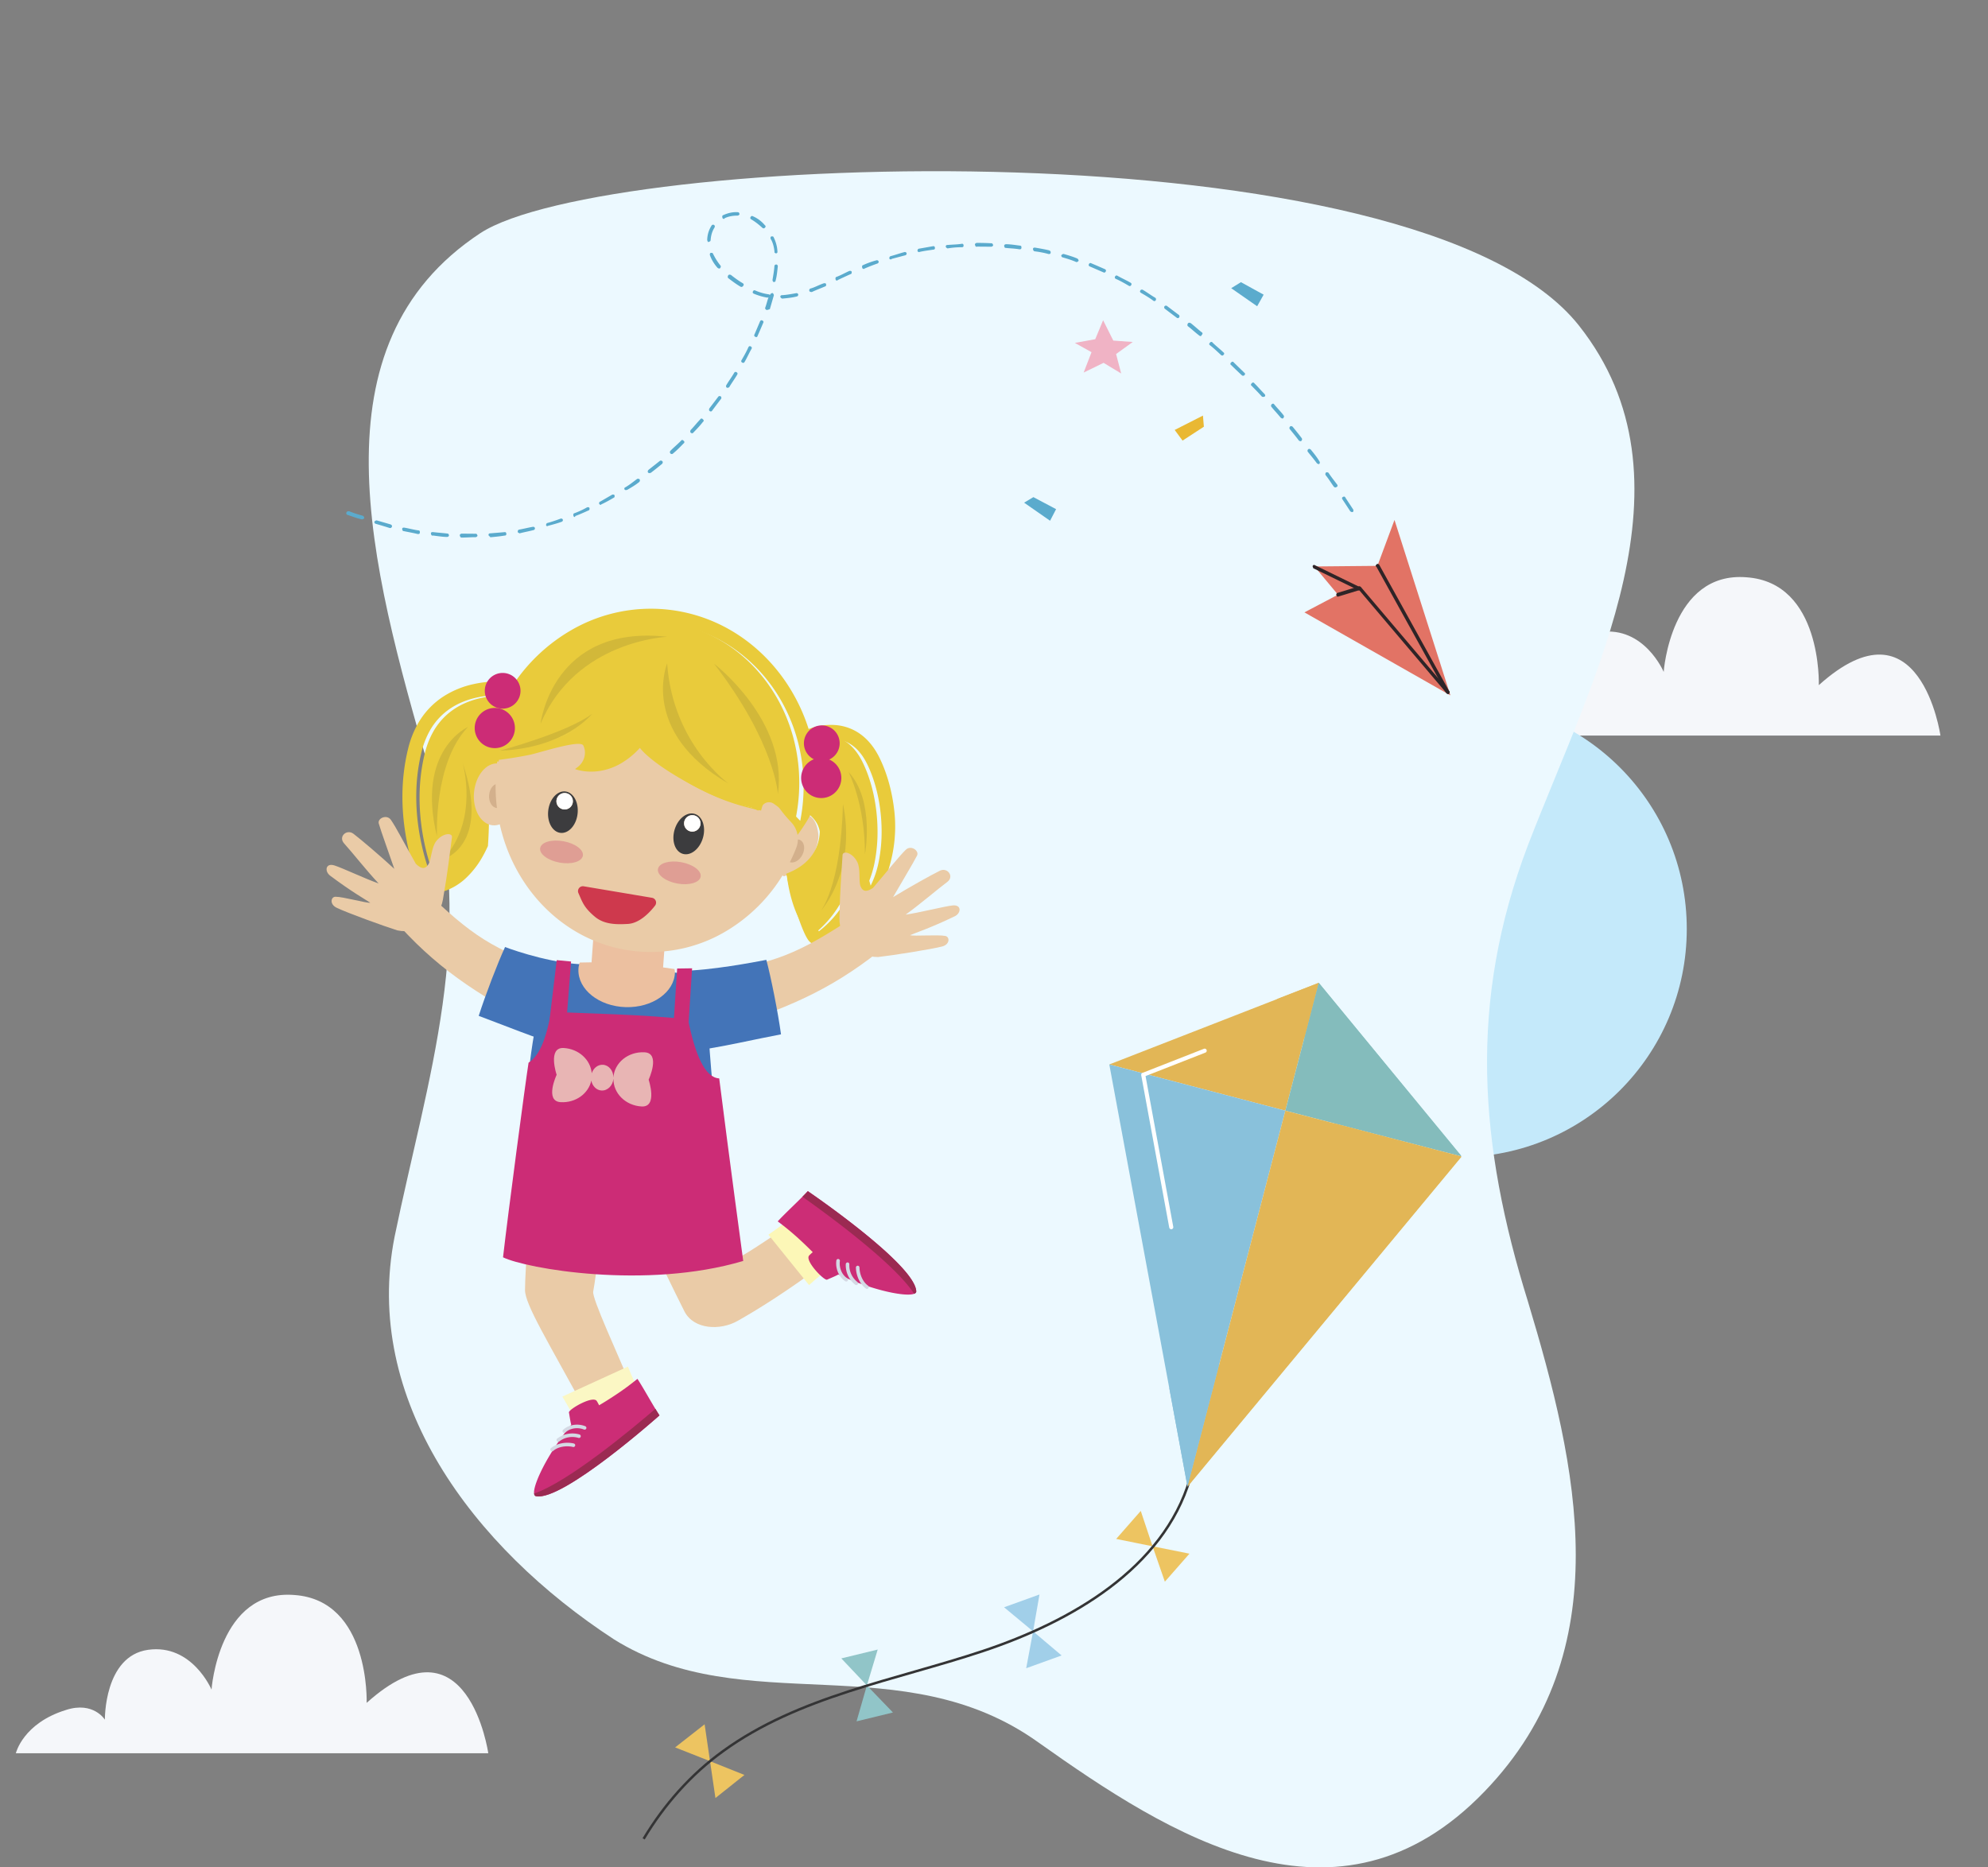 <svg width="627" height="589" viewBox="0 0 627 589" fill="none" xmlns="http://www.w3.org/2000/svg"><rect x="0" y="0" width="627" height="589" fill="#808080" stroke="none"/><g clip-path="url(#a)"><path d="M463 232h149s-6.394-44.616-38.362-15.894c0 0 1.112-32.347-22.795-34.02-23.906-1.952-26.13 29.837-26.13 29.837s-6.116-14.5-20.015-12.548c-13.899 1.952-13.621 22.029-13.621 22.029s-3.614-5.856-12.232-3.068C465.224 222.519 463 232 463 232z" fill="#F5F7FA"/><path d="M531.997 292.999c0 39.788-32.21 71.998-71.998 71.998-39.789 0-71.999-32.21-71.999-71.998C388 253.21 420.21 221 459.999 221c39.788 0 71.998 32.21 71.998 71.999z" fill="#C4E9FA"/><path d="M135.368 242.656c15.473 51.472-.631 97.577-10.894 147.313-10.263 51.472 24.631 98.05 69.156 127.102 41.21 25.737 90.946 1.737 133.892 32.526 41.21 29.21 94.42 63.473 140.682 15.473 42.946-44.525 29.21-102.945 13.736-154.418-15.473-49.736-18.947-94.419 0-144.155 20.526-53.209 54.473-115.103 16.105-163.733-50.841-64.42-307.573-54.789-346.572-29.21-53.367 35.209-35.052 103.892-16.105 169.102z" fill="#ECF9FF"/><path d="M109.481 162.369c-.16-.093-.388-.44-.201-.761s.44-.388.855-.362c1.377.587 2.848 1.013 4.318 1.438.321.187.388.441.455.695-.186.321-.44.388-.694.455-1.725-.359-3.102-.945-4.733-1.465.161.094.161.094 0 0zm8.891 2.81c-.161-.093-.388-.44-.295-.601.187-.321.441-.388.695-.455l4.411 1.278c.321.187.482.28.456.694-.187.321-.28.482-.695.456a172.31 172.31 0 0 0-4.572-1.372zm8.756 2.302c-.16-.093-.227-.347-.294-.601.026-.414.28-.481.694-.455 1.564.265 3.035.691 4.438.864.415.026.482.28.456.694-.027.414-.281.482-.695.455-1.31-.332-2.874-.598-4.599-.957.161.094 0 0 0 0zm9.063 1.407c-.16-.094-.227-.348-.294-.602.026-.414.28-.481.694-.455 1.404.172 3.061.277 4.464.45.415.026.482.28.549.534-.026.414-.28.481-.534.548-1.497-.012-3.061-.277-4.464-.449-.254.067-.415-.026-.415-.026zm9.116.577c-.161-.093-.228-.347-.295-.601-.067-.254.28-.481.534-.549l4.491.035c.254-.067.481.281.548.534.067.254-.28.482-.534.549-1.497-.012-3.087.137-4.584.125l-.16-.093zm9.168-.251c-.161-.093-.321-.187-.388-.441-.067-.253.119-.574.534-.548 1.59-.149 2.926-.231 4.517-.38.253-.067.574.12.548.534.067.254-.119.575-.534.549-1.43.242-3.02.391-4.61.54.093-.161.093-.161-.067-.254zm9.06-1.173c-.161-.093-.321-.187-.228-.347-.067-.254.12-.575.374-.642 1.429-.242 2.953-.645 4.382-.887.254-.067.575.119.642.373.067.254-.119.575-.373.642-1.523.403-2.953.645-4.476 1.048l-.321-.187zm8.952-2.095c-.161-.094-.321-.187-.228-.348-.067-.253.12-.574.374-.641 1.523-.403 2.885-.899 4.248-1.395.254-.067.575.119.642.373.067.254-.12.575-.373.642-1.363.496-2.886.899-4.409 1.302-.094.16-.254.067-.254.067zm8.59-2.95c-.161-.094-.161-.094-.228-.348-.067-.253-.041-.668.213-.735a26.53 26.53 0 0 0 4.115-1.902c.253-.068.668-.041.735.213.067.253.041.668-.213.735-1.456.656-2.912 1.313-4.275 1.809-.026.414-.187.321-.347.228zm8.228-3.805l-.321-.187c-.067-.254-.041-.668.213-.735l3.887-2.25c.254-.067.668-.041.735.213.067.254.041.668-.213.735-1.295.75-2.591 1.5-4.047 2.156.161.094-.093.161-.254.068zm7.867-4.66l-.161-.094c-.227-.347-.041-.668.213-.735 1.296-.75 2.524-1.754 3.659-2.597.348-.228.668-.041.829.053.228.347.041.668-.053.828-1.228 1.004-2.524 1.754-3.819 2.504-.254.067-.508.134-.668.041zm7.411-5.355l-.16-.093c-.228-.347-.135-.508.052-.829 1.229-1.004 2.364-1.847 3.592-2.851.347-.227.508-.134.829.053.227.347.134.508-.053.829-1.228 1.003-2.457 2.007-3.592 2.85-.254.067-.507.135-.668.041zm6.956-6.049c-.388-.44-.294-.601-.108-.922 1.068-1.097 2.297-2.101 3.365-3.198.186-.321.601-.294.828.053.321.187.295.601-.052.828-1.068 1.098-2.136 2.195-3.365 3.198-.093.161-.507.135-.668.041zm6.408-6.582c-.321-.187-.295-.602-.108-.923 1.068-1.097 1.975-2.287 3.043-3.384.187-.321.601-.295.829.052.321.187.294.601-.053.829-.907 1.19-1.975 2.288-3.043 3.385-.093.16-.347.227-.668.041zm5.926-6.863c-.321-.187-.295-.601-.108-.922l2.722-3.572c.187-.321.601-.295.762-.201.321.186.294.601.201.761-.907 1.191-1.815 2.381-2.816 3.732-.186.321-.44.388-.761.202zm5.377-7.397c-.321-.187-.294-.601-.201-.762.747-1.284 1.654-2.474 2.495-3.919.186-.321.44-.388.761-.201s.388.441.202.762c-.747 1.283-1.748 2.634-2.495 3.918-.093.161-.601.295-.762.202zm4.829-7.931c-.321-.187-.388-.441-.201-.762.747-1.284 1.494-2.567 2.174-4.105.186-.321.44-.388.761-.202.321.187.388.441.202.762-.747 1.284-1.334 2.661-2.174 4.106-.187.32-.441.388-.762.201zm4.094-8.144c-.321-.187-.388-.441-.201-.762l1.759-4.131c.187-.321.441-.388.762-.202.321.187.388.441.201.762-.587 1.377-1.173 2.754-1.853 4.292-.093.161-.347.228-.668.041zm3.452-8.517c-.161-.094-.388-.441-.295-.602.4-1.056.639-2.205 1.039-3.262 0 0-.161-.093-.254.067a19.585 19.585 0 0 1-4.412-1.278c-.321-.186-.388-.44-.201-.761.186-.321.44-.388.761-.201 1.377.586 2.848 1.012 4.252 1.184l.321.187.093-.16c.187-.322.44-.389.694-.456.321.187.388.44.456.695l-1.278 4.412c-.508.134-.855.361-1.176.175zm-8.028-7.248c-1.444-.84-2.634-1.748-3.825-2.655-.321-.187-.295-.602-.108-.922.187-.322.601-.295.922-.108 1.03.813 2.381 1.814 3.665 2.561.321.187.388.44.201.762-.28.481-.694.455-.855.362zm-7.116-5.86l-.161-.093c-1.164-1.321-1.914-2.617-2.41-3.98-.067-.253-.041-.668.213-.735.254-.067.668-.04.735.213.59 1.202 1.34 2.498 2.343 3.726.228.347.135.508-.052.829-.093.16-.347.227-.668.04zm20.031 9.507c-.16-.093-.321-.187-.388-.44-.067-.255.12-.576.534-.55 1.336-.081 2.766-.323 4.45-.633.254-.067.575.12.642.374.067.254-.12.575-.374.642-1.523.403-3.113.551-4.703.7l-.161-.093zm-2.585-5.156c-.161-.093-.228-.347-.295-.601.266-1.564.531-3.128.61-4.371.026-.414.28-.481.534-.549.414.027.481.28.548.534-.172 1.404-.277 3.061-.703 4.532-.026.414-.28.481-.694.455.16.093.16.093 0 0zm-20.583-12.62c-.161-.093-.228-.347-.295-.6a8.629 8.629 0 0 1 1.185-4.252l.186-.32c.187-.322.602-.296.762-.202.321.187.295.6.201.761l-.186.321c-.654 1.124-.987 2.434-1.065 3.677-.027.414-.28.481-.534.548-.094.16-.254.068-.254.068zm32.12 15.68c-.16-.093-.16-.093-.228-.346-.067-.254.12-.575.374-.643 1.269-.335 2.565-1.085 4.181-1.648.254-.067.668-.041.736.213.067.254.04.668-.213.735-1.71.724-3.073 1.22-4.275 1.81-.414-.027-.575-.12-.575-.12zm-10.96-12.175c-.16-.094-.321-.187-.227-.348-.149-1.59-.552-3.113-1.235-4.155-.067-.254-.04-.668.213-.735.254-.067.669-.04.736.213.589 1.202 1.152 2.819 1.208 4.57.067.253-.12.574-.534.548l-.161-.094zm-16.451-10.86c-.16-.094-.16-.094-.227-.348-.068-.254-.041-.668.213-.735 1.456-.656 2.979-1.06 4.636-.954.414.026.482.28.549.534.067.254-.28.481-.534.548-1.497-.011-2.927.23-4.129.82-.187.321-.347.228-.508.135zm35.707 19.484c-.161-.093-.161-.093-.228-.347s-.041-.668.213-.735c1.363-.496 2.658-1.246 4.114-1.903.254-.067.668-.04.735.213.067.254.041.669-.213.736-1.456.656-2.912 1.313-4.114 1.902a.399.399 0 0 1-.507.134zm-23.247-16.532c-1.258-1.161-2.449-2.069-3.572-2.722-.321-.187-.388-.44-.201-.762.186-.32.44-.388.761-.201a10.011 10.011 0 0 1 3.732 2.816c.321.186.295.6-.052.828-.094.16-.347.228-.668.041zm31.635 12.82c-.16-.093-.16-.093-.227-.346-.067-.254-.041-.669.213-.736a27.15 27.15 0 0 1 4.341-1.555c.254-.067.575.12.642.373.068.254-.119.575-.373.642-1.363.496-2.725.992-4.181 1.65-.094.16-.254.066-.415-.027zm8.591-2.95c-.161-.093-.321-.186-.228-.347-.067-.253.12-.574.373-.641 1.524-.403 2.886-.9 4.409-1.302.254-.067.575.12.642.374.067.254-.119.574-.373.641l-4.316 1.142a.398.398 0 0 1-.507.134zm145.299 79.595l-.16-.093-2.504-3.82c-.228-.347-.041-.668.213-.735.347-.228.668-.041.735.213l2.504 3.819c.067.254.041.669-.213.736-.254.067-.414-.026-.575-.12zM289.623 79.435c-.16-.094-.321-.187-.227-.347-.067-.254.119-.575.373-.642 1.43-.243 3.114-.552 4.543-.794.254-.067.575.12.549.534.067.254-.12.575-.534.548-1.43.243-3.02.391-4.543.794l-.161-.093zm131.247 74.211l-.16-.094c-.843-1.135-1.593-2.43-2.597-3.658-.228-.348-.041-.669.053-.829.347-.228.668-.041.828.052.911 1.389 1.914 2.618 2.758 3.753.227.347.04.668-.213.735-.348.228-.508.134-.669.041zm-5.354-7.411l-.16-.094c-.844-1.135-1.847-2.363-2.851-3.592-.228-.347-.135-.507.052-.828.347-.228.508-.135.829.052 1.004 1.229 2.007 2.457 2.757 3.753.228.347.135.507-.052.828-.254.067-.414-.026-.575-.119zM298.683 78.262c-.16-.094-.321-.187-.388-.441s.12-.575.534-.549c1.59-.148 3.087-.137 4.517-.379.254-.067.575.12.549.534.067.254-.12.575-.534.548a26.54 26.54 0 0 0-4.517.38l-.161-.093zm111.131 60.789l-.16-.094c-.843-1.135-1.847-2.363-2.851-3.591-.227-.348-.134-.508.053-.829.347-.228.507-.134.828.052 1.004 1.229 2.008 2.457 2.851 3.592.228.348.134.508-.052.829-.094.16-.348.228-.669.041zm-102.03-61.294c-.16-.094-.227-.348-.295-.601-.067-.254.281-.482.534-.549 1.497.012 2.994.023 4.652.128.253-.067.481.28.548.534.067.254-.28.482-.534.549l-4.49-.035c-.254.067-.254.067-.415-.026zm96.329 54.11l-.161-.093c-1.003-1.229-1.94-2.203-2.944-3.432-.228-.347-.134-.507.053-.828.347-.228.601-.295.828.052 1.004 1.229 2.101 2.297 2.944 3.432.228.347.135.507-.052.828-.187.321-.508.134-.668.041zm-87.12-53.693c-.16-.094-.228-.348-.295-.601.027-.415.28-.482.534-.549 1.497.012 3.061.277 4.465.45.414.026.481.28.455.694-.026.414-.28.481-.695.455-1.564-.266-3.06-.277-4.464-.45.16.094 0 0 0 0zm80.978 46.898c-1.165-1.322-2.262-2.39-3.198-3.365-.321-.186-.295-.601.052-.828.187-.321.601-.295.829.052 1.097 1.068 2.101 2.296 3.198 3.364.227.348.294.601-.053.829-.254.067-.507.134-.828-.052zm-6.236-6.636s-.161-.093 0 0a172.703 172.703 0 0 1-3.452-3.297c-.321-.187-.295-.601.053-.828.186-.321.601-.295.828.052l3.292 3.204c.321.187.294.601-.053.829-.093.16-.508.134-.668.04zm-65.653-39.27c-.16-.094-.227-.347-.295-.601.027-.415.281-.482.695-.456 1.564.266 3.128.531 4.438.864.321.187.481.28.455.695-.026.414-.28.48-.694.455-1.471-.426-3.035-.692-4.438-.864l-.161-.093zm59.07 32.863c-1.257-1.161-2.355-2.229-3.545-3.137-.321-.187-.295-.601.052-.829.187-.32.601-.294.829.053 1.097 1.068 2.288 1.975 3.385 3.043.321.187.295.601-.053.829-.093.16-.347.228-.668.041zm-50.126-30.882c-.161-.094-.389-.44-.295-.601.187-.321.44-.388.694-.456 1.471.426 2.941.852 4.319 1.439.321.187.388.44.455.694-.187.321-.441.388-.695.456-1.537-.68-3.008-1.106-4.478-1.532zm43.357 24.795s-.161-.093 0 0c-1.351-1.001-2.449-2.069-3.639-2.976-.321-.187-.295-.601-.108-.922.187-.321.601-.295.922-.108 1.191.908 2.288 1.975 3.478 2.883.321.187.295.601-.052.829-.027.414-.441.388-.601.294zm-7.211-5.698c-1.351-1.001-2.541-1.909-3.732-2.816-.321-.187-.294-.601-.201-.762.187-.32.601-.294.762-.2 1.19.907 2.381 1.814 3.732 2.815.321.186.294.6.201.761-.187.321-.441.389-.762.202zm-27.51-16.22c-.321-.187-.388-.44-.201-.762.187-.32.441-.388.762-.201a336.87 336.87 0 0 1 4.292 1.852c.321.187.388.441.201.762-.186.321-.44.388-.761.201-1.378-.586-2.915-1.266-4.293-1.852zm20.114 10.842c-1.191-.907-2.635-1.748-3.919-2.495-.321-.186-.388-.44-.202-.761.187-.321.602-.295.762-.201 1.284.746 2.474 1.654 3.919 2.494.321.187.294.601.201.762-.187.32-.441.388-.761.201zm-11.876-6.91c-.321-.186-.388-.44-.202-.76.187-.322.441-.389.762-.202 1.284.747 2.661 1.333 4.105 2.174.321.186.388.44.202.761-.187.321-.441.388-.762.202-1.444-.84-2.728-1.588-4.105-2.174z" fill="#5BABCD"/><path d="M363.512 487.725l3.877 11.166 7.754-8.839-11.631-2.327zm-.002.001l-11.476-2.327 7.754-8.839 3.722 11.166z" fill="#EDC461"/><path d="M325.825 514.555l-2.171 11.631 11.166-4.032-8.995-7.599zm.001 0l-9.15-7.599 11.166-4.032-2.016 11.631z" fill="#A1CFE9"/><path d="M273.407 531.614l-3.257 11.321 11.477-2.791-8.22-8.53zm.001 0l-8.064-8.53 11.476-2.791-3.412 11.321z" fill="#91C5C8"/><path d="M223.937 555.497l1.705 11.631 9.15-7.289-10.855-4.342zm0 0l-11.011-4.342 9.305-7.289 1.706 11.631z" fill="#EDC461"/><path d="M375.298 466.479c-8.375 28.225-37.376 44.974-65.291 54.279-27.915 9.305-58.156 14.268-82.039 31.637-10.08 7.289-18.455 16.749-24.968 27.605" stroke="#343435" stroke-width=".791" stroke-miterlimit="10"/><path d="M415.93 310l-66.066 25.744 55.52 14.578L415.93 310z" fill="#E2B656"/><path d="M405.384 350.322l-30.861 118.483-24.659-133.061 55.52 14.578z" fill="#89C1DB"/><path d="M415.93 310l44.974 54.744-55.52-14.422L415.93 310z" fill="#84BCBC"/><path d="M405.385 350.322l-30.862 118.483 86.382-104.061-55.52-14.422zM415.929 310l-13.182 5.118c3.257 3.722 6.203 7.909 8.685 12.251L415.929 310z" fill="#E2B656"/><path d="M415.93 310l-4.497 17.369c4.807 8.22 7.909 17.525 9.46 26.83l40.011 10.39L415.93 310z" fill="#84BCBC"/><path d="M420.893 354.354c2.171 12.872 1.086 26.209-3.567 38.46-6.048 15.974-18.144 29.156-32.877 37.841l-9.926 38.305 86.382-104.061-40.012-10.545z" fill="#E2B656"/><path d="M384.449 430.655c-4.963 2.946-10.236 5.273-15.664 7.134l5.738 31.172 9.926-38.306z" fill="#89C1DB"/><path d="M379.951 331.402l-19.386 7.599 8.84 48.076" stroke="#fff" stroke-width="1.292" stroke-miterlimit="10" stroke-linecap="round" stroke-linejoin="round"/><path d="M439.813 164l-5.385 14.482-19.866.186 7.426 8.912-10.583 5.57 46.046 26.179L439.813 164z" fill="#E27365"/><path d="M433.872 178.484c0-.186.185-.372.371-.557.186-.186.557 0 .743.185l22.094 39.919c.186.186 0 .557-.185.743-.186.185-.557 0-.743-.186l-22.095-39.919c-.185 0-.185 0-.185-.185zm-19.867.185v-.186c.186-.371.557-.371.743-.185l14.11 6.869c.372.186.372.557.186.743-.186.371-.557.371-.743.186l-14.11-6.87c0-.186-.186-.371-.186-.557z" fill="#2E2427"/><path d="M428.301 185.538c0-.186 0-.371.185-.371.186-.186.557-.186.743 0l27.85 32.863c.186.186.186.557 0 .743-.185.186-.557.186-.742 0l-27.851-32.864c-.185-.185-.185-.371-.185-.371z" fill="#2E2427"/><path d="M421.431 187.58c0-.186.186-.557.372-.557l6.684-2.043c.371-.185.557 0 .742.372 0 .371.001.557-.371.742l-6.684 2.043c-.371.185-.557 0-.743-.557 0 0 0 .185 0 0z" fill="#2E2427"/><path d="M5 553h149s-6.394-44.616-38.362-15.894c0 0 1.112-32.347-22.795-34.02-23.906-1.952-26.13 29.837-26.13 29.837s-6.116-14.5-20.015-12.548c-13.9 1.952-13.621 22.029-13.621 22.029s-3.614-5.856-12.232-3.068C7.224 543.519 5 553 5 553z" fill="#F5F7FA"/><path d="M345.429 106.991l2.484-5.991 3.215 6.429 6.136.438-5.26 3.799 1.608 6.137-5.553-3.36-6.283 3.068 2.484-6.429-5.26-2.922 6.429-1.169z" fill="#F0B3C5"/><path d="M325.922 156.798l7.16 3.799-1.9 3.653-8.182-5.699 2.922-1.753zM391.383 89l7.16 3.945-2.046 3.653-8.183-5.698 3.069-1.9z" fill="#5BABCD"/><path d="M379.693 134.588l-6.722 4.384-2.484-3.361 8.913-4.53.293 3.507z" fill="#E9B833"/><path d="M187.741 287.325l-1.336 18.484c-.289 3.972 4.529 7.562 10.759 8.015 6.231.451 11.516-2.41 11.802-6.382l1.339-18.484-22.564-1.633z" fill="#ECC0A0"/><path d="M258.117 263.607c-.05-1.201-.479-4.98-2.853-6.301 0 0-4.331 6.652-4.339 6.64-.819 3.861-2.517 8.107-4.1 11.744a.487.487 0 0 0 .11.554.5.5 0 0 0 .265.13c.1.014.202-.002.293-.047.625-.305 2.27-.676 3.382-1.328 1.254-.73 2.362-1.401 4.771-4.289 1.896-2.278 2.529-5.91 2.471-7.103z" fill="#EACBA7"/><path d="M253.037 269.683c-.992 1.884-2.884 2.837-4.227 2.127-1.344-.71-1.626-2.807-.633-4.686.992-1.88 2.883-2.838 4.227-2.132 1.343.707 1.625 2.807.633 4.691z" fill="#D3B08C"/><path d="M273.18 279.99a31.542 31.542 0 0 0 2.633-7.797 49.467 49.467 0 0 0 .95-10.513c-.081-7.334-1.641-15.055-4.714-21.293-1.803-3.661-3.984-5.791-6.176-7.007a11.99 11.99 0 0 0-3.984-1.359 14.542 14.542 0 0 0-3.78-.082c-.351.035-.683.086-1.003.135l-1.498.248.957 1.158a15.76 15.76 0 0 1 1.421 2.081 17.335 17.335 0 0 1 2.246 7.03 12.896 12.896 0 0 1-1.466 7.4 9.529 9.529 0 0 1-2.405 2.899 6.699 6.699 0 0 1-1.66.942l-.503.198-.057.532c-.039.347-.062.675-.101.973l-.069.552.471.301a9.341 9.341 0 0 1 3.385 3.651 8.946 8.946 0 0 1 .773 5.382 13.54 13.54 0 0 1-1.213 3.826c-.195.419-.4.818-.614 1.193a14.847 14.847 0 0 1-3.23 4.069 9.709 9.709 0 0 1-3.22 1.872c-.4.134-.809.236-1.224.305l-.849.147.127.853c1.456 9.62 4.918 14.828 6.798 17.051l.552.657.672-.533a34.32 34.32 0 0 0 8.775-10.149 24.442 24.442 0 0 0 2.779-7.439c.029-.159.082-.313.159-.456a1.438 1.438 0 0 1 .891-.683 1.412 1.412 0 0 1 1.051.139c.308.187.538.481.644.826l1.402 4.907 1.08-2.016zm-120.334-21.391a8.773 8.773 0 0 1-3.779-4.207 11.21 11.21 0 0 1-.741-5.984 12.647 12.647 0 0 1 1.459-4.482 10.159 10.159 0 0 1 3.771-3.93c.358-.203.729-.38 1.112-.529l.44-.173.089-.463c.051-.287.128-.595.201-.939l.089-.443-.313-.321-.208-.224a6.567 6.567 0 0 1-.861-1.332 10.316 10.316 0 0 1-.934-3.39 13.955 13.955 0 0 1 1.671-8.218 21.568 21.568 0 0 1 2.042-3.038l1.224-1.545-1.953.14c-.232 0-.467.03-.738.058-3.447.324-7.875 1.312-11.855 3.86a20.904 20.904 0 0 0-7.026 7.536 26.952 26.952 0 0 0-2.555 6.647c-2.646 10.736-1.703 20.982-.07 28.568a68.774 68.774 0 0 0 3.475 11.388l.239.575.617-.047c.452-.035.901-.1 1.343-.192a13.988 13.988 0 0 0 6.433-3.425 24.33 24.33 0 0 0 4.945-6.408c1.173-2.123 2.181-9.316 1.883-9.482z" fill="#E9CB3B"/><path d="M280.623 272.918a44.546 44.546 0 0 0 1.586-15.55 54.156 54.156 0 0 0-.153-1.625c-.653-5.841-2.17-11.644-4.668-16.724-2.03-4.146-4.702-6.86-7.555-8.435a15.458 15.458 0 0 0-5.868-1.849 19.525 19.525 0 0 0-7.215.641c-.672.182-1.247.386-1.718.548-4.343-13.608-13.457-24.969-25.425-31.621a50.042 50.042 0 0 0-49.487.487 55.188 55.188 0 0 0-17.244 15.685 6.494 6.494 0 0 0-2.757.532l-.135.066a35.206 35.206 0 0 0-10.574.691 28.951 28.951 0 0 0-9.431 3.833 24.783 24.783 0 0 0-8.327 8.926 30.886 30.886 0 0 0-2.941 7.64c-2.887 11.732-1.818 22.777-.058 30.903 1.76 8.126 4.246 13.345 4.292 13.453l.495 1.042 1.158.178c.258.039 2.857.405 6.381-.965a18.92 18.92 0 0 0 5.714-3.571 28.16 28.16 0 0 0 5.744-7.443c.502-.9.981-1.88 1.452-2.911.328-4.42.656-12.808-.105-25.115l2.834.644c.024-.213.047-.425.073-.637.159 0 .309 0 .471.023l.073-.529c2.135-.266 5.637-.772 9.54-1.544a80.574 80.574 0 0 0 9.84-2.629 39.46 39.46 0 0 0 5.251-2.204c.004.836-.059 1.672-.19 2.497a6.797 6.797 0 0 1-.691 2.189 2.51 2.51 0 0 1-.648.796l-2.232 1.741a.555.555 0 0 0-.179.233.553.553 0 0 0 .078.564.561.561 0 0 0 .236.175l2.629 1.043c.221.085 3.123 1.212 7.362.637a18.848 18.848 0 0 0 7.069-2.502 24.764 24.764 0 0 0 5.694-4.701c2.555 3.284 8.061 9.287 17.418 14.488a74.032 74.032 0 0 0 21.267 7.721l2.68.173a.51.51 0 0 0 .536-.386l.895-4.03c1.34 2.011 3.583 4.709 7.405 8.33 0 0 4.59-6.141 5.13-8.685.541-2.545 8.212 14.202-8.349 20.433 1.81 8.57 5.191 18.986 7.184 21.233a4.089 4.089 0 0 0 5.601.513 37.495 37.495 0 0 0 9.767-11.23c.367-.664.679-1.294.969-1.931a2.875 2.875 0 0 0 4.91.529c.598-.783 3.166-7.967 4.216-11.77zm-128.61-13.296a43.802 43.802 0 0 1-3.371 8.022 23.903 23.903 0 0 1-4.86 6.308c-2.381 2.128-4.575 2.954-6.177 3.29a9.99 9.99 0 0 1-1.255.185 69.7 69.7 0 0 1-3.474-11.466c-1.644-7.667-2.586-17.986.069-28.756a26.461 26.461 0 0 1 2.522-6.563 20.383 20.383 0 0 1 6.871-7.377c3.896-2.513 8.281-3.498 11.705-3.818.251-.027.487-.038.729-.058a23.14 23.14 0 0 0-2.165 3.219 15.125 15.125 0 0 0-1.807 8.879c.129 1.3.48 2.569 1.038 3.749a7.423 7.423 0 0 0 1 1.544c.078.093.159.182.244.267-.066.328-.147.644-.209.972-.43.168-.847.368-1.247.599a11.163 11.163 0 0 0-4.176 4.328 13.802 13.802 0 0 0-1.591 4.879 12.354 12.354 0 0 0 .818 6.563 9.833 9.833 0 0 0 5.336 5.234zm.077-5.018a5.615 5.615 0 0 1-1.405-1.93 8.018 8.018 0 0 1-.499-4.247 9.497 9.497 0 0 1 1.085-3.339c.237-.422.516-.82.831-1.189-.023.243-.059.482-.078.729a60.749 60.749 0 0 0 .05 9.976h.016zm94.55-2.845a3.268 3.268 0 0 0-1.185-1.257 3.25 3.25 0 0 0-4.536 1.203l-1.9 3.42a69.31 69.31 0 0 1-18.476-6.914 55.695 55.695 0 0 1-13.562-10.377 39.089 39.089 0 0 1-3.064-3.648c-.329-.44-.56-.772-.712-1.012l-.158-.247-.034-.053-1.645-2.787-1.965 2.582c-2.161 2.841-4.316 4.663-6.311 5.841a14.064 14.064 0 0 1-7.633 2.026h-.142a12.45 12.45 0 0 0 .667-2.509 22.4 22.4 0 0 0 .189-4.957 22.513 22.513 0 0 0-.25-2.316l-.611-3.609-2.879 2.254c-1.664 1.313-4.282 2.552-7.234 3.563-4.433 1.545-9.609 2.591-13.64 3.251a123.64 123.64 0 0 1-3.968.59 54.837 54.837 0 0 1 5.52-14.557 51.419 51.419 0 0 1 19.191-19.669 45.687 45.687 0 0 1 22.54-6.207 45.684 45.684 0 0 1 22.661 5.751c16.643 9.238 27.433 28.633 25.784 50.217a56.9 56.9 0 0 1-.896 6.563c-3.516-3.544-5.099-5.865-5.767-7.142h.016zm27.204 24.857a2.32 2.32 0 0 0-1.084-1.371 2.267 2.267 0 0 0-1.66-.219 2.302 2.302 0 0 0-.841.401 2.242 2.242 0 0 0-.866 1.444 23.19 23.19 0 0 1-2.656 7.1 33.048 33.048 0 0 1-8.458 9.77c-1.765-2.092-5.107-7.068-6.524-16.422.453-.075.9-.186 1.336-.332a10.415 10.415 0 0 0 3.474-2.015 15.453 15.453 0 0 0 3.377-4.282c.213-.385.425-.795.63-1.227a14.139 14.139 0 0 0 1.27-4.031 9.733 9.733 0 0 0-.842-5.836 10.056 10.056 0 0 0-3.659-3.957c.042-.325.066-.653.1-.977a7.422 7.422 0 0 0 1.861-1.058 10.235 10.235 0 0 0 2.591-3.088 13.684 13.684 0 0 0 1.543-7.817 18.094 18.094 0 0 0-2.335-7.309 16.424 16.424 0 0 0-1.483-2.169c.306-.05.614-.096.939-.127a13.474 13.474 0 0 1 3.509.073 10.89 10.89 0 0 1 3.652 1.247c2.019 1.127 4.037 3.061 5.763 6.562 2.969 6.023 4.494 13.531 4.571 20.674a48.323 48.323 0 0 1-.926 10.202 30.076 30.076 0 0 1-2.526 7.497l-.756-2.733z" fill="#E9CB3B"/><path d="M163.053 251.165c-.483 5.404-3.903 9.488-7.647 9.152-3.745-.336-6.39-4.971-5.907-10.357.483-5.385 3.903-9.489 7.643-9.153 3.741.336 6.39 4.968 5.911 10.358z" fill="#EACBA7"/><path d="M159.733 251.226c-.162 2.12-1.521 3.745-3.034 3.629-1.514-.116-2.606-1.93-2.444-4.049.163-2.12 1.522-3.749 3.034-3.633 1.514.116 2.618 1.93 2.444 4.053z" fill="#D3B08C"/><path d="M245.281 254.125l-3.502-4.574-1.748 6.114c-8.729-1.782-14.242-4.269-17.623-5.933-10.845-5.335-17.991-10.5-20.596-13.828a25.177 25.177 0 0 1-5.791 4.776 19.222 19.222 0 0 1-7.176 2.54c-4.305.583-7.254-.564-7.478-.649l.83-.633c2.081-1.586 2.922-4.443 1.772-6.794-.957-1.958-13.686 2.277-16.916 2.938-3.965.81-7.517 1.312-9.687 1.583l-.072.535c-.167-.018-.317 0-.479-.023a58.662 58.662 0 0 0-.344 3.252c-1.671 21.919 9.265 41.615 26.185 50.999a46.425 46.425 0 0 0 45.901-.463 52.213 52.213 0 0 0 19.488-19.978 54.193 54.193 0 0 0 3.088-6.562 7.73 7.73 0 0 0-1.617-8.108 40.564 40.564 0 0 1-4.235-5.192z" fill="#EACBA7"/><path d="M251.921 251.199c1.625-21.336-9.025-40.534-25.529-49.703a45.357 45.357 0 0 0-44.862.437 50.948 50.948 0 0 0-19.005 19.471 54.13 54.13 0 0 0-5.463 14.4l-.267 1.189 1.205-.162a124.9 124.9 0 0 0 3.892-.576c3.957-.652 9.026-1.69 13.419-3.204 2.929-1.007 5.539-2.227 7.291-3.601 0 0 5.405 7.334 1.727 12.021-.175.217.96.533.96.533.171-1.483 5.344-.151 8.409-1.957 2.046-1.205 3.274-2.761 5.439-5.606l2.251-1.861.035.059.169.262c.151.232.386.579.714 1.023a39.86 39.86 0 0 0 3.05 3.629 55.26 55.26 0 0 0 13.408 10.319 68.17 68.17 0 0 0 18.213 6.817l2.146.985 1.437-1.703a2.585 2.585 0 0 1 3.474-.463 41.803 41.803 0 0 1 5.575 4.632l1.13 1.135.306-1.57c.418-2.15.711-4.322.876-6.506z" fill="#E9CB3B"/><path d="M205.638 283.176l-21.542-3.626a1.544 1.544 0 0 0-1.663 2.155c1.22 2.701 1.614 4.451 5.208 7.458 2.999 2.509 6.987 2.444 10.365 2.258 3.644-.2 6.833-3.513 8.589-5.771a1.54 1.54 0 0 0 .225-1.509 1.564 1.564 0 0 0-.463-.64 1.55 1.55 0 0 0-.719-.325z" fill="#CE394D"/><path d="M183.831 269.923c-.336 1.86-3.626 2.825-7.335 2.154-3.71-.672-6.466-2.729-6.13-4.59.335-1.861 3.624-2.822 7.334-2.15 3.71.672 6.47 2.725 6.131 4.586zm37.145 6.605c-.336 1.86-3.629 2.826-7.335 2.154-3.706-.672-6.466-2.725-6.13-4.59.335-1.865 3.628-2.822 7.334-2.151 3.706.672 6.466 2.726 6.131 4.587z" fill="#DF9E94"/><path d="M182.156 256.724c.432-3.606-1.282-6.775-3.834-7.08-2.551-.305-4.965 2.366-5.405 5.968-.439 3.602 1.282 6.775 3.83 7.08 2.548.305 4.992-2.363 5.409-5.968zm-4.379-1.429a2.595 2.595 0 0 1-2.186-1.872 2.593 2.593 0 0 1 2.297-3.282 2.595 2.595 0 0 1 2.508 1.411 2.591 2.591 0 0 1-.711 3.208 2.597 2.597 0 0 1-1.908.535zm43.905 9.037c1.031-3.474-.127-6.891-2.587-7.621-2.459-.729-5.292 1.499-6.327 4.977-1.034 3.479.127 6.895 2.591 7.624 2.463.73 5.292-1.498 6.323-4.98zm-4.077-2.142a2.586 2.586 0 0 1-1.836-2.215 2.595 2.595 0 0 1 1.343-2.546 2.594 2.594 0 0 1 3.708 1.512 2.595 2.595 0 0 1-1.24 3.046 2.6 2.6 0 0 1-1.975.203z" fill="#3C3C3E"/><path d="M180.279 254.099a2.583 2.583 0 0 1-2.627 1.175 2.584 2.584 0 0 1-2.092-1.978 2.584 2.584 0 0 1 .106-1.499 2.58 2.58 0 0 1 2.347-1.665 2.579 2.579 0 0 1 1.451.396 2.583 2.583 0 0 1 .815 3.571zm40.261 6.987a2.59 2.59 0 0 1-4.718-.801 2.587 2.587 0 0 1 2.449-3.168 2.596 2.596 0 0 1 1.45.394 2.597 2.597 0 0 1 .819 3.575z" fill="#fff"/><path d="M163.825 219.81a5.636 5.636 0 0 1-5.045 3.702 5.627 5.627 0 0 1-5.351-3.245 5.623 5.623 0 0 1-.464-3.236 5.632 5.632 0 1 1 10.86 2.779z" fill="#CC2C76"/><path d="M162.05 231.708a6.34 6.34 0 1 1-11.925-4.307 6.34 6.34 0 0 1 11.925 4.307zm102.772 2.826a5.636 5.636 0 1 1-11.267-.313 5.636 5.636 0 0 1 11.267.313z" fill="#CC2C76"/><path d="M265.352 245.556a6.334 6.334 0 0 1-1.165 3.488 6.331 6.331 0 0 1-6.574 2.517 6.337 6.337 0 0 1-1.984-11.54 6.354 6.354 0 0 1 3.546-.979 6.367 6.367 0 0 1 4.438 1.976 6.348 6.348 0 0 1 1.739 4.538z" fill="#CC2C76"/><path d="M210.436 200.855s-28.845 1.158-39.955 27.448c0 0 3.625-31.532 39.955-27.448zm-.022 8.385s-8.879 21.526 19.422 37.945c0 0-17.681-12.477-19.422-37.945zm14.804.104s23.41 17.933 20.117 41.091c0 0-.819-15.994-20.117-41.091zm-67.627 27.452s21.444-5.756 29.165-11.651c0 0-8.462 10.821-29.165 11.651zm-9.995-7.497s-16.461 7.2-9.77 34.558c0 0-1.167-23.146 9.77-34.558zm-1.698 11.331s5.373 18.144-6.212 30.416c0-.012 15.183-4.008 6.212-30.416zm121.704 2.829s5.268 10.076 5.188 26.047c0-.016 3.227-16.967-5.188-26.047zm-1.752 10.149s5.018 19.094-7.301 34.169c.012 0 6.648-7.42 7.301-34.169z" fill="#D2B839"/><path d="M165.586 406.891c0-6.212 1.61-29.22 4.034-43.7.386-2.425 20.283 1.903 22.978 6.794-1.128 5.269-4.838 34.265-5.505 37.384-.448 2.1 7.57 19.303 12.971 32.177-1.282.56-12.74 4.968-15.322 5.552-11.683-21.619-19.16-33.575-19.156-38.207z" fill="#EACBA7"/><path d="M202.585 441.55c.111.281-18.627 10.099-18.84 9.801-1.848-2.586-5.369-9.319-6.388-10.847l20.684-9.462c1.27 3.192 3.744 8.485 4.544 10.508z" fill="#FBF7C4"/><path d="M180.166 449.387c-.3-1.07-.486-2.545-.725-3.861-.178-.965 7.613-5.497 8.779-3.613.268.43.514.875.733 1.331a96.487 96.487 0 0 0 4.227-2.629 85.362 85.362 0 0 0 7.86-5.705c1.93 2.915 4.814 8.262 6.949 11.523 0 0-30.528 27.216-38.964 25.48-2.374-.468 2.494-11.933 11.141-22.526z" fill="#CC2D76"/><path d="M206.703 444.368c.447.741.884 1.451 1.289 2.073 0 0-30.528 27.216-38.963 25.479-.336-.066-.525-.355-.583-.83 10.739-3.66 30.571-20.125 38.257-26.722z" fill="#9B2A52"/><path d="M184.179 450.893a.564.564 0 0 0 .729-.313.562.562 0 0 0-.313-.73c-2.405-.965-5.292-.486-7.03 1.158a.567.567 0 0 0 .378.949.57.57 0 0 0 .394-.13c1.425-1.367 3.83-1.741 5.842-.934zm-1.727 2.644a.573.573 0 0 0 .46-.07.562.562 0 0 0 .113-.847.573.573 0 0 0-.271-.169 7.897 7.897 0 0 0-7.011 1.294.55.55 0 0 0-.145.166.552.552 0 0 0 .045.626.576.576 0 0 0 .161.142.538.538 0 0 0 .419.053.54.54 0 0 0 .192-.095 6.676 6.676 0 0 1 6.037-1.1zm-8.755 4.03a.547.547 0 0 0 .173.137.543.543 0 0 0 .432.032.56.56 0 0 0 .19-.111c1.421-1.266 4.008-1.752 6.235-1.232a.555.555 0 0 0 .644-.325.57.57 0 0 0-.109-.61.566.566 0 0 0-.28-.161c-2.556-.599-5.524 0-7.227 1.479a.566.566 0 0 0-.194.383.577.577 0 0 0 .136.408z" fill="#D4D9E4"/><path d="M248.991 386.377c2.448 3.57 7.879 8.187 10.897 12.268-12.542 9.238-20.896 14.376-27.215 17.967-5.513 3.134-13.802 2.759-16.77-2.907-2.124-4.046-11.844-24.422-18.7-37.976-5.378-10.627 15.306-13.276 26.664-10.056 2.47 8.995 6.995 31.158 7.848 31.235 1.262.116 4.389-1.896 17.276-10.531z" fill="#EACBA7"/><path d="M253.361 381.505c.293-.205 12.26 14.669 11.967 14.986-2.653 2.664-8.59 7.335-10.161 8.837l-12.82-15.89c3.362-2.301 8.879-6.482 11.014-7.933z" fill="#FCF7B7"/><path d="M264.417 401.989c-.965.555-2.351 1.087-3.559 1.636-.896.41-7.184-6.049-5.64-7.636.352-.365.725-.71 1.115-1.034a123.085 123.085 0 0 0-3.578-3.475 85.19 85.19 0 0 0-7.466-6.238c2.358-2.595 6.848-6.679 9.492-9.54 0 0 33.818 23.005 34.2 31.606.108 2.436-12.199.498-24.564-5.319z" fill="#CC2D76"/><path d="M253.086 377.47a69.951 69.951 0 0 0 1.695-1.756s33.818 23.005 34.2 31.605c0 .344-.22.595-.664.773-6.169-9.532-26.958-24.769-35.231-30.622z" fill="#9B2A52"/><path d="M264.892 397.734a.564.564 0 0 0-.699-.618.559.559 0 0 0-.413.468c-.351 2.566.815 5.253 2.83 6.539a.57.57 0 0 0 .772-.174.573.573 0 0 0-.173-.772c-1.664-1.053-2.61-3.293-2.317-5.443zm2.984 1.031a.57.57 0 0 0-.178-.429.566.566 0 0 0-.945.386 7.87 7.87 0 0 0 2.957 6.486.562.562 0 0 0 .889-.284.534.534 0 0 0 .016-.214.537.537 0 0 0-.206-.367 6.688 6.688 0 0 1-2.533-5.578zm6.038 7.512a.558.558 0 0 0-.139-.772c-1.571-1.07-2.672-3.475-2.702-5.745a.564.564 0 0 0-.182-.385.55.55 0 0 0-.178-.115.566.566 0 0 0-.763.535c.041 2.625 1.343 5.363 3.188 6.652a.562.562 0 0 0 .776-.17z" fill="#D4D9E4"/><path d="M124.125 289.981c-1.158-1.328 10.739-8.311 11.866-7.245 14.717 13.897 21.086 17.534 44.218 25.362-3.088 4.633-5.791 11.93-8.914 16.519-21.985-11.404-34.362-20.047-47.17-34.636z" fill="#EACBA7"/><path d="M150.982 320.417c6.844 2.545 19.024 7.451 26.282 9.57 3.729-7.767 8.334-25.344 8.439-25.8-10.056.155-22.777-4.099-26.409-5.481-2.297 4.976-6.123 14.905-8.312 21.711z" fill="#4374B8"/><path d="M277.048 300.235c1.394-1.089-9.025-10.146-10.33-9.304-17.024 10.963-23.934 13.35-48.132 16.781 2.181 5.112 3.501 12.794 5.718 17.882 23.699-7.161 37.469-13.376 52.744-25.359z" fill="#EACBA7"/><path d="M246.327 326.239c-7.18 1.332-19.888 4.312-27.408 5.154-2.34-8.293-4.22-24.707-4.247-25.166 9.443-.097 23.224-2.742 27.023-3.475 1.425 5.3 3.656 16.418 4.632 23.487z" fill="#4374B8"/><path d="M226.245 358.964c-15.075 5.636-44.508 9.739-61.331 1.053 1.47-20.75 2.702-35.832 8.45-54.293 12.381-1.583 38.883.116 49.843 2.768-.363 17.16 1.096 28.22 3.038 50.472z" fill="#4374B8"/><path d="M182.425 305.778c.026-.745.168-1.48.421-2.181 8.018-.309 20.989.664 29.876 2.05.079.348.13.702.155 1.058-.19 6.307-7.161 11.214-15.574 10.959-8.411-.254-15.071-5.593-14.878-11.886z" fill="#ECC0A0"/><path d="M158.652 396.572c1.602-14.036 7.061-55.142 8.053-61.381 3.436-2.286 5.343-6.895 7.161-16.025 10.787.498 29.799.796 43.137 2.402 2.254 11.064 5.296 18.321 9.833 18.576 3.115 24.795 7.573 57.578 7.573 57.578-30.717 9.13-68.554 2.39-75.757-1.15z" fill="#CC2C76"/><path d="M212.031 329.4l4.679.502 1.575-24.486-4.718.069-1.536 23.915zm-39.277-2.999l5.486.98 1.869-24.105-4.521-.436-2.834 23.561z" fill="#CC2C76"/><path d="M287.016 294.969c1.275.386 8.879-.22 11.138.243 1.451.294 1.47 2.683-1.023 3.328-3.412.884-15.627 2.818-20.171 3.32-6.767.104-12.353-5.822-12.211-12.25.193-9.65.657-14.001.988-19.919.081-1.455 3.089-.869 4.633 2.173 1.128 2.223.367 6.011 1.031 7.667.795 1.984 2.208 1.679 3.926.544 4.945-5.79 8.265-10.037 10.361-12.056 1.626-1.579 4.328.321 3.532 1.869-1.331 2.59-4.817 8.307-7.55 13.078 4.945-3.022 12.156-7.06 14.774-8.334 2.405-1.158 4.632 1.857 2.296 3.567-2.825 2.081-8.326 6.848-13.106 10.292 4.586-.672 11.921-2.559 14.755-2.899 2.953-.351 2.799 2.424.73 3.42-7.736 3.726-12.639 5.316-14.103 5.957zM116.798 284.75c-1.321.127-8.652-1.93-10.976-1.903-1.482 0-1.957 2.351.363 3.475 3.181 1.543 14.794 5.771 19.159 7.138 6.621 1.405 13.227-3.34 14.338-9.652 1.664-9.492 2.05-13.87 2.865-19.738.201-1.448-2.861-1.448-4.965 1.243-1.544 1.961-1.513 5.825-2.482 7.335-1.158 1.795-2.494 1.227-3.961-.216-3.737-6.629-6.177-11.428-7.844-13.828-1.293-1.861-4.312-.518-3.83 1.158.807 2.799 3.131 9.079 4.896 14.283-4.274-3.957-10.567-9.308-12.883-11.064-2.131-1.613-4.884.934-2.938 3.057 2.374 2.587 6.852 8.324 10.883 12.624-4.37-1.544-11.196-4.806-13.921-5.682-2.83-.916-3.216 1.837-1.378 3.216 6.856 5.149 11.365 7.651 12.674 8.554z" fill="#EACBA7"/><path d="M175.561 339.002s-2.957-8.737 2.22-8.448c4.768.267 8.493 3.733 8.844 7.96.552-1.621 1.931-2.759 3.522-2.67 1.899.104 3.319 1.883 3.316 4.014.304-4.683 4.69-8.238 9.843-7.948 5.154.289 1.27 8.639 1.27 8.639s2.962 8.737-2.219 8.447c-5.077-.282-8.98-4.189-8.879-8.783-.178 2.181-1.834 3.861-3.772 3.749-1.622-.092-2.869-1.417-3.212-3.123-.884 4.095-4.933 7.065-9.651 6.802-5.196-.29-1.282-8.639-1.282-8.639z" fill="#E8B5B4"/></g><defs><clipPath id="a"><path fill="#fff" d="M0 0h627v589H0z"/></clipPath></defs></svg>
